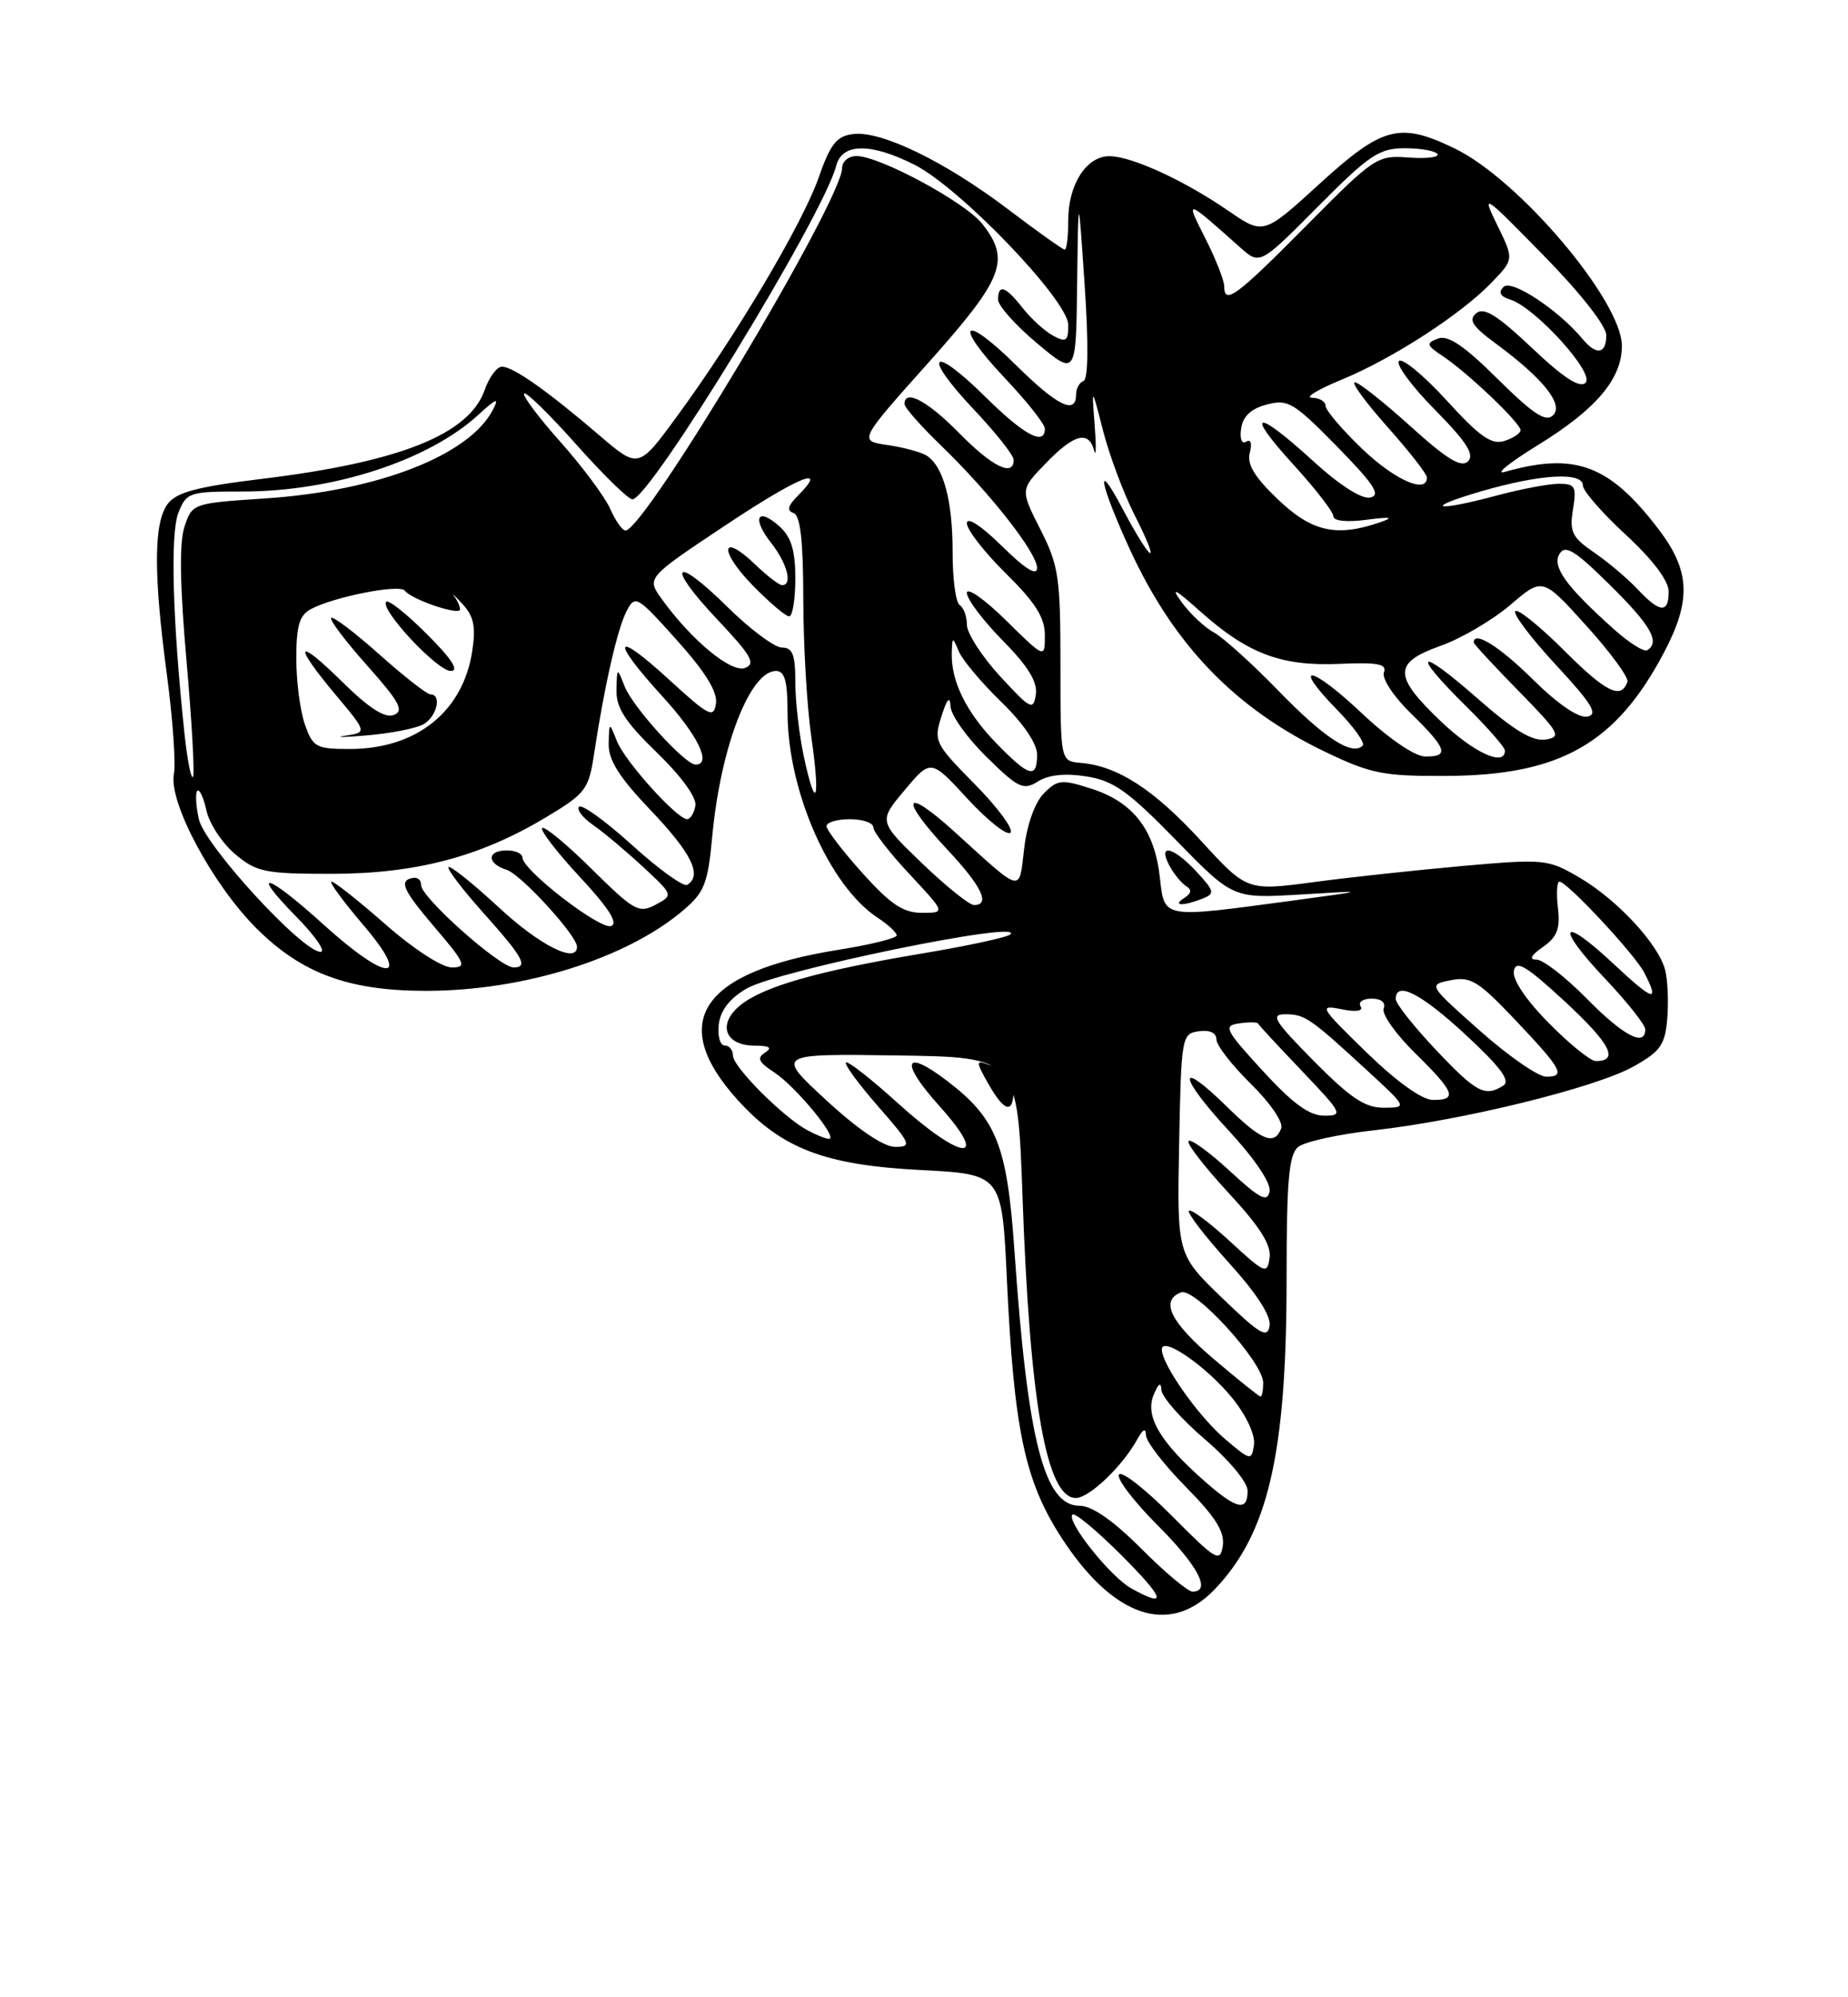 <?xml version="1.0" encoding="UTF-8" standalone="no"?>
<!DOCTYPE svg PUBLIC "-//W3C//DTD SVG 1.1//EN" "http://www.w3.org/Graphics/SVG/1.1/DTD/svg11.dtd" >
<svg xmlns="http://www.w3.org/2000/svg" xmlns:xlink="http://www.w3.org/1999/xlink" version="1.1" viewBox="0 0 237 256">
 <g >
 <path fill="currentColor"
d=" M 155.74 203.75 C 162.63 196.60 165.00 186.42 165.00 163.94 C 165.00 151.28 165.29 148.01 166.48 147.01 C 167.30 146.34 171.69 145.37 176.23 144.87 C 187.55 143.61 204.66 139.41 209.50 136.69 C 212.95 134.76 213.54 133.92 213.82 130.57 C 214.00 128.44 213.88 125.64 213.56 124.36 C 212.72 121.05 207.44 115.34 202.56 112.48 C 198.52 110.12 198.07 110.07 187.73 110.98 C 181.87 111.50 173.21 112.43 168.49 113.06 C 159.92 114.20 159.92 114.20 153.99 107.73 C 147.99 101.19 143.33 98.17 138.59 97.78 C 136.00 97.56 136.00 97.56 136.00 85.25 C 136.00 73.99 135.78 72.49 133.42 67.85 C 130.84 62.76 130.84 62.76 134.12 59.38 C 137.76 55.62 139.62 55.13 140.32 57.75 C 140.57 58.71 140.60 57.25 140.39 54.50 C 140.00 49.50 140.00 49.50 141.47 55.23 C 142.28 58.38 144.09 63.21 145.49 65.98 C 149.02 72.94 147.73 72.31 143.99 65.25 C 140.36 58.40 141.02 61.98 144.94 70.50 C 150.59 82.73 158.44 90.85 170.00 96.39 C 175.84 99.18 177.42 99.50 185.57 99.45 C 200.10 99.38 207.26 95.30 213.42 83.60 C 216.93 76.93 216.76 73.15 212.71 67.84 C 206.40 59.57 202.01 57.93 193.00 60.48 C 191.62 60.87 193.52 59.34 197.20 57.07 C 204.71 52.45 208.00 48.57 208.00 44.33 C 208.00 38.59 194.83 23.03 186.58 19.04 C 179.50 15.61 177.32 16.18 169.23 23.56 C 162.04 30.12 162.04 30.12 157.52 27.01 C 151.86 23.12 145.18 20.05 142.31 20.02 C 139.35 19.99 137.00 23.62 137.00 28.22 C 137.00 30.30 136.80 32.00 136.55 32.00 C 136.31 32.00 133.04 29.68 129.30 26.84 C 121.25 20.73 113.04 16.74 109.43 17.18 C 107.29 17.44 106.50 18.44 104.98 22.79 C 102.90 28.70 94.42 42.99 86.87 53.30 C 81.89 60.10 81.89 60.10 76.87 55.80 C 70.17 50.07 65.81 47.00 64.38 47.00 C 63.73 47.00 62.73 48.34 62.16 49.98 C 60.17 55.68 51.26 59.23 33.57 61.38 C 25.27 62.39 22.65 63.09 21.51 64.58 C 19.70 66.98 19.67 73.56 21.42 86.62 C 22.16 92.18 22.56 97.86 22.30 99.22 C 21.61 102.82 27.24 113.34 32.86 118.96 C 38.67 124.77 44.72 127.00 54.63 127.00 C 67.11 127.00 80.31 122.88 87.60 116.70 C 90.34 114.38 90.78 113.27 91.34 107.23 C 92.41 95.75 96.17 86.00 99.52 86.00 C 100.64 86.00 101.00 87.29 101.00 91.32 C 101.00 101.34 106.37 113.58 112.56 117.63 C 113.90 118.51 115.00 119.53 115.00 119.89 C 115.00 120.25 111.66 121.08 107.59 121.73 C 89.89 124.54 85.55 130.97 94.59 140.97 C 100.23 147.21 105.76 149.33 118.00 149.96 C 128.50 150.50 128.50 150.50 129.13 164.00 C 130.03 183.21 131.42 189.79 136.08 197.01 C 142.73 207.29 149.94 209.76 155.74 203.75 Z  M 145.09 203.59 C 142.41 202.11 136.71 194.96 137.54 194.13 C 137.83 193.83 140.64 196.16 143.78 199.30 C 149.41 204.93 149.79 206.20 145.09 203.59 Z  M 146.37 198.50 C 142.75 194.88 140.05 193.00 138.46 193.00 C 133.91 193.00 131.79 184.71 130.10 160.32 C 129.16 146.77 127.82 143.39 121.45 138.53 C 115.89 134.29 115.36 136.08 120.49 141.78 C 127.11 149.14 123.39 148.86 115.13 141.38 C 111.71 138.28 108.72 135.95 108.49 136.18 C 108.25 136.41 110.11 138.94 112.61 141.80 C 116.83 146.63 116.99 147.00 114.81 147.00 C 113.33 147.00 110.06 144.79 105.98 141.03 C 99.50 135.06 99.50 135.06 115.00 135.28 C 130.50 135.50 130.50 135.50 131.14 153.50 C 132.07 179.89 134.22 192.00 137.97 192.00 C 139.69 192.00 143.93 187.96 145.84 184.50 C 146.58 183.15 146.95 182.98 146.97 183.97 C 146.99 184.78 149.29 187.75 152.09 190.59 C 155.89 194.44 157.08 196.34 156.82 198.12 C 156.48 200.32 155.99 200.03 150.27 194.27 C 146.87 190.85 143.83 188.47 143.50 189.00 C 143.18 189.52 145.41 192.45 148.46 195.50 C 153.65 200.69 155.39 204.00 152.93 204.00 C 152.35 204.00 149.39 201.53 146.37 198.50 Z  M 130.00 139.50 C 130.00 138.12 129.59 137.00 129.08 137.00 C 128.58 137.00 127.44 136.72 126.56 136.39 C 125.16 135.85 125.18 136.15 126.73 138.88 C 128.87 142.64 130.00 142.85 130.00 139.50 Z  M 154.52 189.88 C 148.80 184.86 146.84 181.57 147.93 178.84 C 148.55 177.32 148.90 177.07 148.94 178.13 C 148.97 179.02 151.47 181.87 154.50 184.46 C 157.63 187.13 160.00 189.98 160.00 191.08 C 160.00 193.78 158.62 193.48 154.52 189.88 Z  M 157.16 184.49 C 153.75 181.61 149.00 174.90 149.00 172.96 C 149.00 171.16 154.81 175.19 158.08 179.25 C 159.86 181.47 161.00 183.93 160.82 185.18 C 160.51 187.25 160.40 187.23 157.16 184.49 Z  M 155.73 174.25 C 150.11 169.49 148.73 166.70 151.46 165.65 C 153.23 164.97 162.00 174.61 162.00 177.23 C 162.00 178.20 161.85 179.00 161.66 179.00 C 161.48 179.00 158.80 176.86 155.73 174.25 Z  M 156.72 166.35 C 150.95 160.78 150.95 160.78 151.22 146.64 C 151.49 132.83 151.55 132.49 153.75 132.18 C 155.14 131.98 156.00 132.38 156.00 133.22 C 156.00 133.97 157.99 136.54 160.42 138.92 C 162.92 141.38 164.61 143.85 164.31 144.63 C 163.45 146.88 161.80 146.22 157.31 141.81 C 150.90 135.52 151.07 137.88 157.53 144.86 C 160.94 148.54 163.02 151.64 162.82 152.71 C 162.54 154.15 161.60 153.67 157.72 150.09 C 155.10 147.68 152.72 145.95 152.43 146.24 C 152.13 146.53 154.43 149.51 157.52 152.85 C 161.57 157.22 163.06 159.57 162.82 161.21 C 162.52 163.37 162.23 163.25 157.73 159.10 C 155.11 156.69 152.74 154.92 152.48 155.19 C 152.22 155.45 154.51 158.43 157.57 161.82 C 161.17 165.79 163.03 168.67 162.82 169.94 C 162.55 171.60 161.59 171.04 156.72 166.35 Z  M 103.50 144.84 C 100.35 143.11 94.00 136.73 94.00 135.30 C 94.00 134.58 93.52 134.00 92.93 134.00 C 92.35 134.00 92.01 132.78 92.18 131.30 C 92.40 129.49 93.58 127.97 95.76 126.70 C 99.74 124.39 131.46 117.87 129.58 119.76 C 129.21 120.13 124.09 121.24 118.20 122.22 C 104.90 124.45 97.91 126.44 94.95 128.84 C 91.99 131.23 92.93 133.99 96.72 134.02 C 98.70 134.03 99.10 134.28 98.12 134.91 C 97.03 135.60 97.28 136.14 99.31 137.46 C 102.08 139.28 107.62 146.02 106.30 145.97 C 105.86 145.95 104.60 145.44 103.50 144.84 Z  M 161.94 137.25 C 157.09 131.96 156.85 131.47 158.92 131.17 C 160.16 130.99 161.25 131.00 161.34 131.19 C 161.43 131.39 163.96 134.12 166.97 137.27 C 172.17 142.72 172.31 143.00 169.82 143.00 C 167.91 143.00 165.78 141.44 161.94 137.25 Z  M 168.50 136.00 C 163.41 130.85 162.88 130.00 164.82 130.00 C 167.34 130.00 168.00 130.46 175.36 137.23 C 180.50 141.96 180.50 141.96 177.47 141.98 C 175.08 142.00 173.19 140.74 168.50 136.00 Z  M 175.21 134.85 C 169.26 129.06 169.09 128.77 172.01 129.35 C 173.93 129.74 174.87 129.60 174.49 128.98 C 174.16 128.44 174.79 128.00 175.91 128.00 C 177.14 128.00 177.75 128.50 177.45 129.27 C 177.18 129.97 178.99 132.54 181.48 134.98 C 186.58 139.99 186.97 141.01 183.75 140.98 C 182.36 140.97 179.09 138.62 175.21 134.85 Z  M 184.15 134.56 C 181.32 131.57 179.00 128.64 179.00 128.06 C 179.00 125.67 182.23 127.32 188.00 132.66 C 192.44 136.78 193.75 138.54 192.80 139.14 C 190.44 140.64 189.35 140.06 184.15 134.56 Z  M 189.79 132.11 C 183.15 126.22 183.15 126.22 186.05 125.64 C 188.58 125.13 189.60 125.75 194.22 130.62 C 200.33 137.06 200.85 138.00 198.29 138.00 C 197.27 138.00 193.44 135.35 189.79 132.11 Z  M 198.62 131.12 C 195.66 128.12 193.94 125.54 194.15 124.44 C 194.43 123.00 195.75 123.80 200.75 128.42 C 206.54 133.79 207.68 136.00 204.65 136.00 C 203.98 136.00 201.26 133.80 198.62 131.12 Z  M 203.50 128.00 C 200.79 125.25 197.90 123.00 197.07 123.00 C 196.05 123.00 196.31 122.47 197.87 121.38 C 199.70 120.10 200.11 119.04 199.80 116.38 C 199.58 114.52 199.67 113.00 199.99 113.00 C 200.97 113.00 209.69 122.35 210.88 124.68 C 212.88 128.58 212.09 128.36 206.93 123.54 C 200.16 117.20 199.36 118.58 205.84 125.43 C 208.68 128.43 211.00 131.36 211.00 131.94 C 211.00 134.24 208.20 132.77 203.50 128.00 Z  M 41.50 118.51 C 34.23 111.93 31.86 111.24 38.00 117.50 C 40.43 119.97 41.83 122.00 41.11 122.00 C 38.77 122.00 26.23 108.34 25.50 104.99 C 25.12 103.27 25.03 101.63 25.31 101.36 C 25.58 101.08 26.11 102.23 26.48 103.90 C 26.85 105.58 28.50 108.08 30.15 109.47 C 32.89 111.78 33.96 112.00 42.47 112.00 C 53.29 112.00 61.55 109.83 69.98 104.78 C 75.15 101.68 75.50 101.22 76.21 96.50 C 77.50 87.96 79.18 80.59 80.36 78.32 C 81.46 76.22 81.70 76.36 86.82 82.07 C 90.45 86.11 92.04 88.69 91.82 90.16 C 91.53 92.11 90.93 91.80 85.75 87.06 C 78.67 80.58 78.23 81.90 85.00 89.31 C 89.51 94.25 91.33 98.00 89.20 98.00 C 87.85 98.00 81.16 90.64 80.12 88.00 C 79.13 85.50 79.13 85.50 79.06 88.44 C 79.01 90.72 80.18 92.53 84.26 96.48 C 87.42 99.54 89.38 102.25 89.18 103.29 C 89.00 104.23 88.53 105.00 88.13 105.00 C 86.83 105.00 80.13 97.57 79.12 95.00 C 78.13 92.50 78.13 92.50 78.06 95.32 C 78.02 97.43 79.40 99.62 83.50 103.91 C 88.70 109.37 90.09 112.21 88.14 113.41 C 87.67 113.71 84.50 111.43 81.10 108.35 C 77.70 105.27 74.62 103.04 74.27 103.40 C 73.91 103.76 74.72 104.81 76.06 105.74 C 77.40 106.67 80.27 109.08 82.43 111.08 C 86.37 114.73 86.37 114.73 84.06 115.97 C 81.94 117.10 81.30 116.74 75.91 111.41 C 72.69 108.22 69.82 105.85 69.53 106.13 C 69.25 106.42 71.43 109.24 74.37 112.41 C 78.05 116.36 79.31 118.33 78.38 118.69 C 76.98 119.22 67.00 111.52 67.00 109.91 C 67.00 109.41 66.10 109.00 65.00 109.00 C 62.42 109.00 62.41 110.68 64.98 111.49 C 66.83 112.08 74.00 119.92 74.00 121.35 C 74.00 123.57 69.24 121.19 64.03 116.36 C 60.68 113.26 57.75 110.91 57.52 111.14 C 57.30 111.37 59.32 114.02 62.01 117.03 C 67.08 122.69 67.81 124.00 65.86 124.00 C 64.09 124.00 54.00 115.02 54.00 113.45 C 54.00 112.62 53.39 112.30 52.48 112.65 C 51.29 113.10 51.97 114.42 55.55 118.62 C 59.69 123.46 59.93 124.00 57.94 124.00 C 56.68 124.00 53.02 121.63 49.46 118.50 C 46.01 115.47 42.89 113.00 42.52 113.00 C 42.15 113.00 43.96 115.47 46.54 118.50 C 52.92 125.96 49.73 125.97 41.50 118.51 Z  M 110.59 111.89 C 108.07 109.08 106.00 106.38 106.00 105.89 C 106.00 105.40 107.35 105.00 109.00 105.00 C 110.65 105.00 112.00 105.47 112.00 106.04 C 112.00 106.62 114.09 109.32 116.64 112.04 C 121.27 117.00 121.27 117.00 118.23 117.00 C 115.83 117.00 114.21 115.91 110.59 111.89 Z  M 148.74 112.39 C 148.06 106.37 145.33 102.83 140.06 101.12 C 136.15 99.86 135.65 99.90 133.88 101.68 C 132.73 102.83 131.71 105.66 131.35 108.72 C 130.66 114.51 131.27 114.65 122.40 106.60 C 115.86 100.67 115.25 102.22 121.50 108.90 C 125.92 113.62 127.06 116.00 124.91 116.00 C 124.31 116.00 121.31 113.59 118.24 110.64 C 112.66 105.27 112.66 105.27 116.02 101.27 C 119.38 97.27 119.38 97.27 124.09 102.39 C 126.69 105.20 129.16 107.15 129.59 106.73 C 130.03 106.30 127.97 103.51 125.03 100.53 C 119.88 95.31 119.72 94.99 120.74 91.81 C 121.46 89.54 121.83 89.14 121.90 90.54 C 121.95 91.66 124.03 94.58 126.52 97.02 C 130.60 101.03 131.24 101.33 133.12 100.16 C 134.49 99.30 136.63 99.08 139.35 99.52 C 142.82 100.07 144.70 101.41 150.81 107.67 C 158.12 115.17 158.12 115.17 166.81 114.65 C 175.50 114.12 175.50 114.12 165.50 115.47 C 148.89 117.70 149.35 117.78 148.74 112.39 Z  M 154.25 115.17 C 155.83 114.54 155.75 114.21 153.46 111.74 C 150.47 108.51 148.42 108.05 149.97 110.94 C 150.54 112.01 151.51 113.19 152.11 113.57 C 152.88 114.04 152.80 114.51 151.86 115.11 C 150.26 116.12 151.75 116.16 154.25 115.17 Z  M 103.10 97.02 C 102.49 94.20 102.00 89.90 102.00 87.45 C 102.00 83.91 101.65 83.00 100.28 83.00 C 99.34 83.00 96.20 80.66 93.31 77.81 C 86.37 70.96 85.29 72.31 92.02 79.43 C 96.34 84.00 96.96 85.08 95.56 85.61 C 93.79 86.29 88.68 82.07 84.87 76.78 C 82.91 74.07 82.91 74.07 92.96 67.38 C 102.39 61.10 106.40 59.46 102.31 63.55 C 101.03 64.83 100.87 65.46 101.76 65.75 C 102.64 66.05 103.01 69.24 103.02 76.83 C 103.03 82.70 103.49 90.60 104.04 94.40 C 105.23 102.62 104.65 104.24 103.10 97.02 Z  M 102.00 74.15 C 102.00 70.58 101.48 68.84 99.99 67.49 C 97.14 64.92 96.37 66.38 98.89 69.58 C 100.96 72.21 101.69 75.00 100.30 75.00 C 99.92 75.00 98.35 73.80 96.82 72.32 C 92.44 68.13 92.17 70.57 96.52 75.02 C 98.66 77.21 100.76 79.00 101.20 79.00 C 101.64 79.00 102.00 76.82 102.00 74.15 Z  M 23.63 93.77 C 22.12 79.31 21.83 68.41 22.87 65.75 C 23.91 63.11 24.23 63.00 31.08 63.00 C 42.75 63.00 54.96 59.03 61.38 53.14 C 63.67 51.04 64.05 50.91 63.22 52.51 C 60.21 58.35 48.50 62.92 34.08 63.88 C 24.71 64.50 24.66 64.52 23.66 67.50 C 22.98 69.55 23.06 75.01 23.93 84.82 C 24.62 92.70 24.99 99.35 24.74 99.59 C 24.49 99.84 23.99 97.22 23.63 93.77 Z  M 127.76 95.25 C 123.92 91.30 121.96 87.31 122.06 83.68 C 122.12 81.58 122.16 81.57 122.97 83.50 C 123.43 84.60 125.88 87.51 128.40 89.96 C 131.23 92.70 133.00 95.30 133.00 96.71 C 133.00 99.88 131.98 99.59 127.76 95.25 Z  M 174.64 91.41 C 168.05 85.20 165.51 84.87 171.50 91.00 C 173.63 93.18 175.10 95.24 174.76 95.57 C 173.41 96.92 169.85 94.60 164.01 88.59 C 160.64 85.12 156.89 81.73 155.69 81.07 C 154.49 80.42 152.62 78.67 151.55 77.19 C 150.07 75.15 150.64 75.43 153.91 78.35 C 160.01 83.79 164.30 85.41 171.75 85.09 C 176.71 84.87 177.90 85.10 177.48 86.19 C 177.19 86.95 178.73 89.29 180.98 91.48 C 185.58 95.97 185.92 97.01 182.75 96.96 C 181.43 96.94 178.08 94.65 174.64 91.41 Z  M 184.75 92.42 C 178.66 86.61 178.67 84.94 184.77 82.77 C 187.40 81.84 191.41 79.48 193.69 77.54 C 197.83 73.99 197.83 73.99 203.43 80.19 C 206.52 83.60 208.89 86.83 208.71 87.38 C 207.93 89.71 205.96 88.74 200.62 83.40 C 197.49 80.28 194.67 78.00 194.33 78.33 C 194.00 78.67 196.34 81.77 199.54 85.22 C 204.20 90.25 205.00 91.57 203.56 91.85 C 202.44 92.06 199.80 90.26 196.60 87.10 C 192.30 82.85 189.00 80.79 189.00 82.35 C 189.00 82.54 191.59 85.34 194.75 88.56 C 200.04 93.96 200.31 94.46 198.20 94.79 C 196.53 95.05 194.11 93.59 189.45 89.49 C 181.82 82.79 180.86 83.46 188.00 90.50 C 190.75 93.21 193.00 95.78 193.00 96.21 C 193.00 98.32 189.01 96.49 184.75 92.42 Z  M 39.10 92.85 C 38.49 91.12 38.00 87.31 38.00 84.39 C 38.00 80.21 38.40 78.85 39.87 78.07 C 42.82 76.49 51.27 74.83 51.92 75.71 C 52.75 76.84 59.00 78.96 59.00 78.11 C 59.00 77.72 58.66 76.96 58.25 76.43 C 57.84 75.89 58.33 76.36 59.34 77.45 C 60.77 79.00 61.04 80.35 60.56 83.47 C 59.37 91.23 53.39 96.00 44.85 96.00 C 40.53 96.00 40.12 95.77 39.10 92.85 Z  M 54.25 92.86 C 56.00 91.93 56.72 89.00 55.20 89.00 C 54.76 89.00 51.81 86.70 48.65 83.88 C 45.49 81.06 42.71 78.96 42.47 79.20 C 42.23 79.44 44.31 82.19 47.10 85.32 C 51.25 89.98 51.86 91.12 50.50 91.64 C 49.36 92.08 47.32 90.77 43.92 87.42 C 37.97 81.56 37.49 82.42 43.04 89.05 C 47.08 93.87 47.08 93.87 44.29 94.30 C 42.75 94.53 43.98 94.52 47.00 94.26 C 50.02 94.01 53.29 93.38 54.25 92.86 Z  M 54.77 81.30 C 52.19 78.71 49.83 76.83 49.54 77.13 C 48.64 78.03 56.06 86.00 57.81 86.00 C 58.93 86.00 57.93 84.45 54.77 81.30 Z  M 128.25 86.67 C 125.91 84.12 124.00 81.16 124.00 80.08 C 124.00 79.00 123.58 77.86 123.07 77.55 C 122.57 77.23 122.16 74.17 122.17 70.74 C 122.18 64.15 120.98 59.73 118.81 58.38 C 118.09 57.94 115.84 57.33 113.81 57.04 C 110.11 56.50 110.11 56.50 119.05 46.50 C 128.72 35.68 129.63 33.34 125.98 28.70 C 123.79 25.92 112.82 20.00 109.84 20.00 C 108.83 20.00 108.00 20.69 108.00 21.53 C 108.00 25.67 82.68 68.00 80.21 68.00 C 79.81 68.00 78.93 66.74 78.25 65.21 C 77.57 63.68 74.71 59.83 71.89 56.66 C 69.07 53.50 66.97 50.70 67.22 50.44 C 67.48 50.19 70.49 53.13 73.92 56.99 C 77.35 60.84 80.58 64.00 81.10 64.00 C 83.35 64.00 105.61 27.61 107.24 21.25 C 107.99 18.32 111.65 18.28 117.29 21.12 C 123.13 24.07 137.00 38.51 137.00 41.65 C 137.00 43.73 136.73 43.92 135.08 43.04 C 134.02 42.48 132.27 40.88 131.18 39.51 C 128.96 36.68 128.00 36.35 128.00 38.41 C 128.00 39.18 130.25 41.70 133.00 44.00 C 138.00 48.19 138.00 48.19 138.14 36.34 C 138.29 24.50 138.29 24.50 139.10 36.50 C 139.61 44.02 139.56 48.62 138.96 48.83 C 138.43 49.02 138.00 49.80 138.00 50.58 C 138.00 53.21 135.59 52.03 130.31 46.81 C 123.42 40.01 122.18 41.38 128.84 48.43 C 131.68 51.43 134.00 54.36 134.00 54.94 C 134.00 57.21 131.34 55.78 126.31 50.81 C 119.42 44.01 118.18 45.38 124.84 52.43 C 127.68 55.43 130.00 58.36 130.00 58.94 C 130.00 61.18 127.24 59.82 123.00 55.50 C 118.95 51.38 116.00 49.81 116.00 51.79 C 116.00 52.23 118.08 54.59 120.62 57.04 C 126.97 63.18 133.00 70.85 133.00 72.80 C 133.00 73.87 131.49 72.94 128.50 70.00 C 125.81 67.36 124.00 66.18 124.00 67.08 C 124.00 67.90 126.25 70.79 129.00 73.50 C 132.79 77.24 134.00 79.15 134.00 81.42 C 134.00 84.42 134.00 84.42 129.00 79.50 C 126.25 76.79 124.00 75.22 124.00 76.00 C 124.00 76.79 126.06 79.53 128.59 82.09 C 131.85 85.40 133.08 87.40 132.84 89.02 C 132.53 91.11 132.16 90.92 128.25 86.67 Z  M 206.98 80.65 C 200.83 75.15 199.00 72.61 200.01 70.98 C 200.75 69.79 201.99 70.55 206.46 74.97 C 211.72 80.15 212.94 82.30 211.25 83.34 C 210.84 83.60 208.92 82.39 206.98 80.65 Z  M 210.02 75.53 C 208.75 74.17 206.24 72.05 204.45 70.82 C 201.61 68.88 201.26 68.17 201.73 65.30 C 202.21 62.34 202.02 62.00 199.88 62.01 C 198.57 62.02 195.03 62.69 192.00 63.50 C 184.01 65.65 182.33 65.20 190.00 62.96 C 197.58 60.76 203.00 60.45 203.00 62.23 C 203.00 62.91 205.47 65.75 208.50 68.54 C 211.95 71.72 214.00 74.44 214.00 75.81 C 214.00 78.66 212.89 78.58 210.02 75.53 Z  M 163.92 64.04 C 160.89 61.15 159.89 59.51 160.28 58.03 C 160.60 56.83 160.41 56.25 159.82 56.61 C 159.25 56.96 158.97 56.26 159.17 54.93 C 159.39 53.36 160.44 52.38 162.46 51.85 C 165.17 51.13 165.92 51.58 171.46 57.22 C 176.23 62.09 177.13 63.47 175.73 63.77 C 174.64 64.01 171.81 62.20 168.39 59.08 C 161.00 52.32 159.53 52.61 165.90 59.58 C 168.70 62.65 171.00 65.61 171.00 66.17 C 171.00 66.77 172.70 66.96 175.25 66.62 C 178.37 66.22 178.84 66.30 177.00 66.94 C 171.41 68.87 168.26 68.17 163.92 64.04 Z  M 174.68 57.52 C 172.11 55.05 170.00 52.58 170.00 52.02 C 170.00 51.46 169.21 50.99 168.25 50.98 C 167.29 50.96 168.99 49.93 172.02 48.68 C 178.61 45.97 187.41 40.27 191.33 36.18 C 194.16 33.23 194.16 33.23 192.02 28.86 C 189.97 24.66 190.18 24.80 197.94 32.72 C 202.68 37.55 206.00 41.77 206.00 42.97 C 206.00 45.38 204.74 45.59 202.97 43.46 C 199.88 39.74 193.85 35.75 192.83 36.77 C 192.12 37.48 192.39 37.99 193.69 38.40 C 196.92 39.43 204.55 47.85 203.35 49.05 C 202.61 49.79 200.56 48.47 196.46 44.59 C 192.01 40.39 190.31 39.33 189.32 40.15 C 188.30 41.00 188.82 41.82 191.76 43.98 C 197.89 48.49 200.57 51.83 199.18 53.22 C 198.25 54.15 196.66 53.11 192.07 48.57 C 187.75 44.29 185.69 42.90 184.41 43.40 C 182.84 44.00 182.92 44.24 185.08 45.68 C 188.29 47.83 195.00 54.22 195.00 55.14 C 195.00 55.54 194.07 56.16 192.93 56.52 C 191.29 57.04 189.77 55.98 185.54 51.34 C 182.61 48.13 179.85 45.85 179.41 46.27 C 178.98 46.70 181.05 49.51 184.02 52.52 C 188.08 56.63 189.13 58.27 188.27 59.13 C 187.41 59.99 185.58 58.88 180.89 54.64 C 177.46 51.54 174.25 49.00 173.75 49.00 C 173.25 49.00 175.13 51.56 177.92 54.70 C 180.71 57.83 183.00 60.76 183.00 61.20 C 183.00 63.36 178.87 61.53 174.68 57.52 Z  M 157.00 36.67 C 157.00 35.94 155.92 33.21 154.61 30.61 C 151.97 25.41 151.97 25.41 159.04 31.71 C 161.58 33.97 161.58 33.97 169.01 26.49 C 175.61 19.85 176.87 19.00 180.17 19.00 C 182.21 19.00 184.09 19.34 184.35 19.75 C 184.60 20.16 182.94 20.36 180.65 20.19 C 176.61 19.89 176.25 20.13 167.52 28.94 C 158.51 38.03 157.00 39.14 157.00 36.67 Z "/>
</g>
</svg>